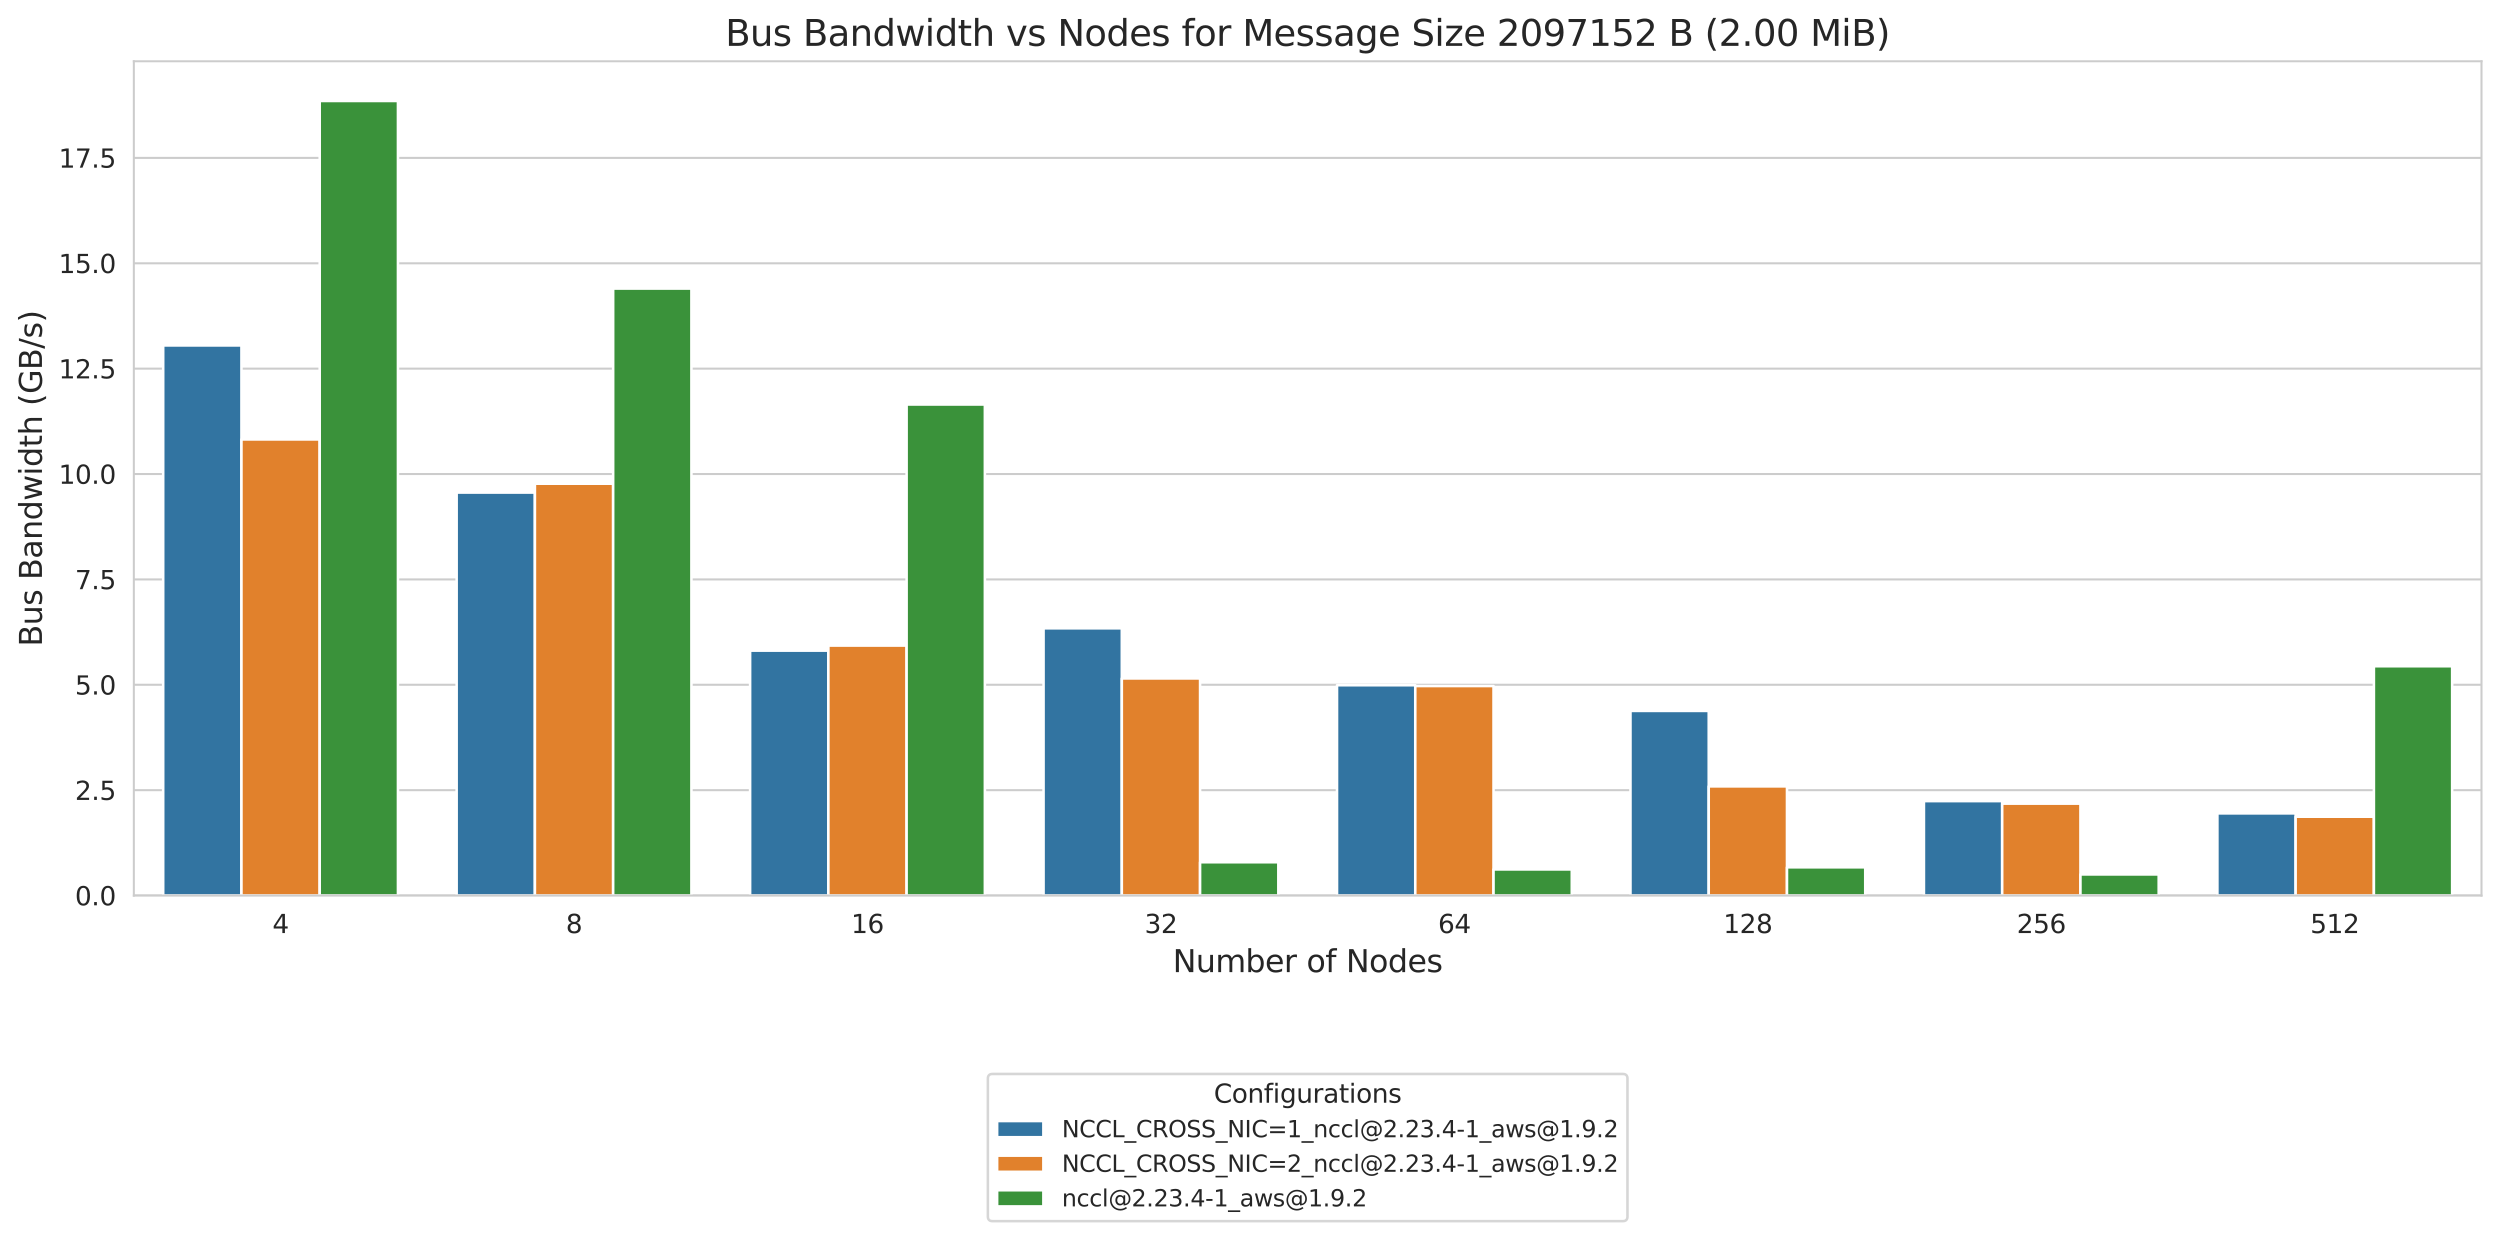 <?xml version="1.0" encoding="utf-8" standalone="no"?>
<!DOCTYPE svg PUBLIC "-//W3C//DTD SVG 1.1//EN"
  "http://www.w3.org/Graphics/SVG/1.1/DTD/svg11.dtd">
<svg xmlns:xlink="http://www.w3.org/1999/xlink" width="972.759pt" height="482.347pt" viewBox="0 0 972.759 482.347" xmlns="http://www.w3.org/2000/svg" version="1.1">
 <defs>
  <style type="text/css">*{stroke-linejoin: round; stroke-linecap: butt}</style>
 </defs>
 <g id="figure_1">
  <g id="patch_1">
   <path d="M 0 482.347 
L 972.759 482.347 
L 972.759 0 
L 0 0 
z
" style="fill: #ffffff"/>
  </g>
  <g id="axes_1">
   <g id="patch_2">
    <path d="M 52.079 348.462 
L 965.559 348.462 
L 965.559 23.838 
L 52.079 23.838 
z
" style="fill: #ffffff"/>
   </g>
   <g id="matplotlib.axis_1">
    <g id="xtick_1">
     <g id="text_1">
      <!-- 4 -->
      <g style="fill: #262626" transform="translate(105.991 363.06) scale(0.1 -0.1)">
       <defs>
        <path id="DejaVuSans-34" d="M 2419 4116 
L 825 1625 
L 2419 1625 
L 2419 4116 
z
M 2253 4666 
L 3047 4666 
L 3047 1625 
L 3713 1625 
L 3713 1100 
L 3047 1100 
L 3047 0 
L 2419 0 
L 2419 1100 
L 313 1100 
L 313 1709 
L 2253 4666 
z
" transform="scale(0.016)"/>
       </defs>
       <use xlink:href="#DejaVuSans-34"/>
      </g>
     </g>
    </g>
    <g id="xtick_2">
     <g id="text_2">
      <!-- 8 -->
      <g style="fill: #262626" transform="translate(220.176 363.06) scale(0.1 -0.1)">
       <defs>
        <path id="DejaVuSans-38" d="M 2034 2216 
Q 1584 2216 1326 1975 
Q 1069 1734 1069 1313 
Q 1069 891 1326 650 
Q 1584 409 2034 409 
Q 2484 409 2743 651 
Q 3003 894 3003 1313 
Q 3003 1734 2745 1975 
Q 2488 2216 2034 2216 
z
M 1403 2484 
Q 997 2584 770 2862 
Q 544 3141 544 3541 
Q 544 4100 942 4425 
Q 1341 4750 2034 4750 
Q 2731 4750 3128 4425 
Q 3525 4100 3525 3541 
Q 3525 3141 3298 2862 
Q 3072 2584 2669 2484 
Q 3125 2378 3379 2068 
Q 3634 1759 3634 1313 
Q 3634 634 3220 271 
Q 2806 -91 2034 -91 
Q 1263 -91 848 271 
Q 434 634 434 1313 
Q 434 1759 690 2068 
Q 947 2378 1403 2484 
z
M 1172 3481 
Q 1172 3119 1398 2916 
Q 1625 2713 2034 2713 
Q 2441 2713 2670 2916 
Q 2900 3119 2900 3481 
Q 2900 3844 2670 4047 
Q 2441 4250 2034 4250 
Q 1625 4250 1398 4047 
Q 1172 3844 1172 3481 
z
" transform="scale(0.016)"/>
       </defs>
       <use xlink:href="#DejaVuSans-38"/>
      </g>
     </g>
    </g>
    <g id="xtick_3">
     <g id="text_3">
      <!-- 16 -->
      <g style="fill: #262626" transform="translate(331.179 363.06) scale(0.1 -0.1)">
       <defs>
        <path id="DejaVuSans-31" d="M 794 531 
L 1825 531 
L 1825 4091 
L 703 3866 
L 703 4441 
L 1819 4666 
L 2450 4666 
L 2450 531 
L 3481 531 
L 3481 0 
L 794 0 
L 794 531 
z
" transform="scale(0.016)"/>
        <path id="DejaVuSans-36" d="M 2113 2584 
Q 1688 2584 1439 2293 
Q 1191 2003 1191 1497 
Q 1191 994 1439 701 
Q 1688 409 2113 409 
Q 2538 409 2786 701 
Q 3034 994 3034 1497 
Q 3034 2003 2786 2293 
Q 2538 2584 2113 2584 
z
M 3366 4563 
L 3366 3988 
Q 3128 4100 2886 4159 
Q 2644 4219 2406 4219 
Q 1781 4219 1451 3797 
Q 1122 3375 1075 2522 
Q 1259 2794 1537 2939 
Q 1816 3084 2150 3084 
Q 2853 3084 3261 2657 
Q 3669 2231 3669 1497 
Q 3669 778 3244 343 
Q 2819 -91 2113 -91 
Q 1303 -91 875 529 
Q 447 1150 447 2328 
Q 447 3434 972 4092 
Q 1497 4750 2381 4750 
Q 2619 4750 2861 4703 
Q 3103 4656 3366 4563 
z
" transform="scale(0.016)"/>
       </defs>
       <use xlink:href="#DejaVuSans-31"/>
       <use xlink:href="#DejaVuSans-36" x="63.623"/>
      </g>
     </g>
    </g>
    <g id="xtick_4">
     <g id="text_4">
      <!-- 32 -->
      <g style="fill: #262626" transform="translate(445.364 363.06) scale(0.1 -0.1)">
       <defs>
        <path id="DejaVuSans-33" d="M 2597 2516 
Q 3050 2419 3304 2112 
Q 3559 1806 3559 1356 
Q 3559 666 3084 287 
Q 2609 -91 1734 -91 
Q 1441 -91 1130 -33 
Q 819 25 488 141 
L 488 750 
Q 750 597 1062 519 
Q 1375 441 1716 441 
Q 2309 441 2620 675 
Q 2931 909 2931 1356 
Q 2931 1769 2642 2001 
Q 2353 2234 1838 2234 
L 1294 2234 
L 1294 2753 
L 1863 2753 
Q 2328 2753 2575 2939 
Q 2822 3125 2822 3475 
Q 2822 3834 2567 4026 
Q 2313 4219 1838 4219 
Q 1578 4219 1281 4162 
Q 984 4106 628 3988 
L 628 4550 
Q 988 4650 1302 4700 
Q 1616 4750 1894 4750 
Q 2613 4750 3031 4423 
Q 3450 4097 3450 3541 
Q 3450 3153 3228 2886 
Q 3006 2619 2597 2516 
z
" transform="scale(0.016)"/>
        <path id="DejaVuSans-32" d="M 1228 531 
L 3431 531 
L 3431 0 
L 469 0 
L 469 531 
Q 828 903 1448 1529 
Q 2069 2156 2228 2338 
Q 2531 2678 2651 2914 
Q 2772 3150 2772 3378 
Q 2772 3750 2511 3984 
Q 2250 4219 1831 4219 
Q 1534 4219 1204 4116 
Q 875 4013 500 3803 
L 500 4441 
Q 881 4594 1212 4672 
Q 1544 4750 1819 4750 
Q 2544 4750 2975 4387 
Q 3406 4025 3406 3419 
Q 3406 3131 3298 2873 
Q 3191 2616 2906 2266 
Q 2828 2175 2409 1742 
Q 1991 1309 1228 531 
z
" transform="scale(0.016)"/>
       </defs>
       <use xlink:href="#DejaVuSans-33"/>
       <use xlink:href="#DejaVuSans-32" x="63.623"/>
      </g>
     </g>
    </g>
    <g id="xtick_5">
     <g id="text_5">
      <!-- 64 -->
      <g style="fill: #262626" transform="translate(559.549 363.06) scale(0.1 -0.1)">
       <use xlink:href="#DejaVuSans-36"/>
       <use xlink:href="#DejaVuSans-34" x="63.623"/>
      </g>
     </g>
    </g>
    <g id="xtick_6">
     <g id="text_6">
      <!-- 128 -->
      <g style="fill: #262626" transform="translate(670.553 363.06) scale(0.1 -0.1)">
       <use xlink:href="#DejaVuSans-31"/>
       <use xlink:href="#DejaVuSans-32" x="63.623"/>
       <use xlink:href="#DejaVuSans-38" x="127.246"/>
      </g>
     </g>
    </g>
    <g id="xtick_7">
     <g id="text_7">
      <!-- 256 -->
      <g style="fill: #262626" transform="translate(784.738 363.06) scale(0.1 -0.1)">
       <defs>
        <path id="DejaVuSans-35" d="M 691 4666 
L 3169 4666 
L 3169 4134 
L 1269 4134 
L 1269 2991 
Q 1406 3038 1543 3061 
Q 1681 3084 1819 3084 
Q 2600 3084 3056 2656 
Q 3513 2228 3513 1497 
Q 3513 744 3044 326 
Q 2575 -91 1722 -91 
Q 1428 -91 1123 -41 
Q 819 9 494 109 
L 494 744 
Q 775 591 1075 516 
Q 1375 441 1709 441 
Q 2250 441 2565 725 
Q 2881 1009 2881 1497 
Q 2881 1984 2565 2268 
Q 2250 2553 1709 2553 
Q 1456 2553 1204 2497 
Q 953 2441 691 2322 
L 691 4666 
z
" transform="scale(0.016)"/>
       </defs>
       <use xlink:href="#DejaVuSans-32"/>
       <use xlink:href="#DejaVuSans-35" x="63.623"/>
       <use xlink:href="#DejaVuSans-36" x="127.246"/>
      </g>
     </g>
    </g>
    <g id="xtick_8">
     <g id="text_8">
      <!-- 512 -->
      <g style="fill: #262626" transform="translate(898.923 363.06) scale(0.1 -0.1)">
       <use xlink:href="#DejaVuSans-35"/>
       <use xlink:href="#DejaVuSans-31" x="63.623"/>
       <use xlink:href="#DejaVuSans-32" x="127.246"/>
      </g>
     </g>
    </g>
    <g id="text_9">
     <!-- Number of Nodes -->
     <g style="fill: #262626" transform="translate(456.332 378.258) scale(0.12 -0.12)">
      <defs>
       <path id="DejaVuSans-4e" d="M 628 4666 
L 1478 4666 
L 3547 763 
L 3547 4666 
L 4159 4666 
L 4159 0 
L 3309 0 
L 1241 3903 
L 1241 0 
L 628 0 
L 628 4666 
z
" transform="scale(0.016)"/>
       <path id="DejaVuSans-75" d="M 544 1381 
L 544 3500 
L 1119 3500 
L 1119 1403 
Q 1119 906 1312 657 
Q 1506 409 1894 409 
Q 2359 409 2629 706 
Q 2900 1003 2900 1516 
L 2900 3500 
L 3475 3500 
L 3475 0 
L 2900 0 
L 2900 538 
Q 2691 219 2414 64 
Q 2138 -91 1772 -91 
Q 1169 -91 856 284 
Q 544 659 544 1381 
z
M 1991 3584 
L 1991 3584 
z
" transform="scale(0.016)"/>
       <path id="DejaVuSans-6d" d="M 3328 2828 
Q 3544 3216 3844 3400 
Q 4144 3584 4550 3584 
Q 5097 3584 5394 3201 
Q 5691 2819 5691 2113 
L 5691 0 
L 5113 0 
L 5113 2094 
Q 5113 2597 4934 2840 
Q 4756 3084 4391 3084 
Q 3944 3084 3684 2787 
Q 3425 2491 3425 1978 
L 3425 0 
L 2847 0 
L 2847 2094 
Q 2847 2600 2669 2842 
Q 2491 3084 2119 3084 
Q 1678 3084 1418 2786 
Q 1159 2488 1159 1978 
L 1159 0 
L 581 0 
L 581 3500 
L 1159 3500 
L 1159 2956 
Q 1356 3278 1631 3431 
Q 1906 3584 2284 3584 
Q 2666 3584 2933 3390 
Q 3200 3197 3328 2828 
z
" transform="scale(0.016)"/>
       <path id="DejaVuSans-62" d="M 3116 1747 
Q 3116 2381 2855 2742 
Q 2594 3103 2138 3103 
Q 1681 3103 1420 2742 
Q 1159 2381 1159 1747 
Q 1159 1113 1420 752 
Q 1681 391 2138 391 
Q 2594 391 2855 752 
Q 3116 1113 3116 1747 
z
M 1159 2969 
Q 1341 3281 1617 3432 
Q 1894 3584 2278 3584 
Q 2916 3584 3314 3078 
Q 3713 2572 3713 1747 
Q 3713 922 3314 415 
Q 2916 -91 2278 -91 
Q 1894 -91 1617 61 
Q 1341 213 1159 525 
L 1159 0 
L 581 0 
L 581 4863 
L 1159 4863 
L 1159 2969 
z
" transform="scale(0.016)"/>
       <path id="DejaVuSans-65" d="M 3597 1894 
L 3597 1613 
L 953 1613 
Q 991 1019 1311 708 
Q 1631 397 2203 397 
Q 2534 397 2845 478 
Q 3156 559 3463 722 
L 3463 178 
Q 3153 47 2828 -22 
Q 2503 -91 2169 -91 
Q 1331 -91 842 396 
Q 353 884 353 1716 
Q 353 2575 817 3079 
Q 1281 3584 2069 3584 
Q 2775 3584 3186 3129 
Q 3597 2675 3597 1894 
z
M 3022 2063 
Q 3016 2534 2758 2815 
Q 2500 3097 2075 3097 
Q 1594 3097 1305 2825 
Q 1016 2553 972 2059 
L 3022 2063 
z
" transform="scale(0.016)"/>
       <path id="DejaVuSans-72" d="M 2631 2963 
Q 2534 3019 2420 3045 
Q 2306 3072 2169 3072 
Q 1681 3072 1420 2755 
Q 1159 2438 1159 1844 
L 1159 0 
L 581 0 
L 581 3500 
L 1159 3500 
L 1159 2956 
Q 1341 3275 1631 3429 
Q 1922 3584 2338 3584 
Q 2397 3584 2469 3576 
Q 2541 3569 2628 3553 
L 2631 2963 
z
" transform="scale(0.016)"/>
       <path id="DejaVuSans-20" transform="scale(0.016)"/>
       <path id="DejaVuSans-6f" d="M 1959 3097 
Q 1497 3097 1228 2736 
Q 959 2375 959 1747 
Q 959 1119 1226 758 
Q 1494 397 1959 397 
Q 2419 397 2687 759 
Q 2956 1122 2956 1747 
Q 2956 2369 2687 2733 
Q 2419 3097 1959 3097 
z
M 1959 3584 
Q 2709 3584 3137 3096 
Q 3566 2609 3566 1747 
Q 3566 888 3137 398 
Q 2709 -91 1959 -91 
Q 1206 -91 779 398 
Q 353 888 353 1747 
Q 353 2609 779 3096 
Q 1206 3584 1959 3584 
z
" transform="scale(0.016)"/>
       <path id="DejaVuSans-66" d="M 2375 4863 
L 2375 4384 
L 1825 4384 
Q 1516 4384 1395 4259 
Q 1275 4134 1275 3809 
L 1275 3500 
L 2222 3500 
L 2222 3053 
L 1275 3053 
L 1275 0 
L 697 0 
L 697 3053 
L 147 3053 
L 147 3500 
L 697 3500 
L 697 3744 
Q 697 4328 969 4595 
Q 1241 4863 1831 4863 
L 2375 4863 
z
" transform="scale(0.016)"/>
       <path id="DejaVuSans-64" d="M 2906 2969 
L 2906 4863 
L 3481 4863 
L 3481 0 
L 2906 0 
L 2906 525 
Q 2725 213 2448 61 
Q 2172 -91 1784 -91 
Q 1150 -91 751 415 
Q 353 922 353 1747 
Q 353 2572 751 3078 
Q 1150 3584 1784 3584 
Q 2172 3584 2448 3432 
Q 2725 3281 2906 2969 
z
M 947 1747 
Q 947 1113 1208 752 
Q 1469 391 1925 391 
Q 2381 391 2643 752 
Q 2906 1113 2906 1747 
Q 2906 2381 2643 2742 
Q 2381 3103 1925 3103 
Q 1469 3103 1208 2742 
Q 947 2381 947 1747 
z
" transform="scale(0.016)"/>
       <path id="DejaVuSans-73" d="M 2834 3397 
L 2834 2853 
Q 2591 2978 2328 3040 
Q 2066 3103 1784 3103 
Q 1356 3103 1142 2972 
Q 928 2841 928 2578 
Q 928 2378 1081 2264 
Q 1234 2150 1697 2047 
L 1894 2003 
Q 2506 1872 2764 1633 
Q 3022 1394 3022 966 
Q 3022 478 2636 193 
Q 2250 -91 1575 -91 
Q 1294 -91 989 -36 
Q 684 19 347 128 
L 347 722 
Q 666 556 975 473 
Q 1284 391 1588 391 
Q 1994 391 2212 530 
Q 2431 669 2431 922 
Q 2431 1156 2273 1281 
Q 2116 1406 1581 1522 
L 1381 1569 
Q 847 1681 609 1914 
Q 372 2147 372 2553 
Q 372 3047 722 3315 
Q 1072 3584 1716 3584 
Q 2034 3584 2315 3537 
Q 2597 3491 2834 3397 
z
" transform="scale(0.016)"/>
      </defs>
      <use xlink:href="#DejaVuSans-4e"/>
      <use xlink:href="#DejaVuSans-75" x="74.805"/>
      <use xlink:href="#DejaVuSans-6d" x="138.184"/>
      <use xlink:href="#DejaVuSans-62" x="235.596"/>
      <use xlink:href="#DejaVuSans-65" x="299.072"/>
      <use xlink:href="#DejaVuSans-72" x="360.596"/>
      <use xlink:href="#DejaVuSans-20" x="401.709"/>
      <use xlink:href="#DejaVuSans-6f" x="433.496"/>
      <use xlink:href="#DejaVuSans-66" x="494.678"/>
      <use xlink:href="#DejaVuSans-20" x="529.883"/>
      <use xlink:href="#DejaVuSans-4e" x="561.67"/>
      <use xlink:href="#DejaVuSans-6f" x="636.475"/>
      <use xlink:href="#DejaVuSans-64" x="697.656"/>
      <use xlink:href="#DejaVuSans-65" x="761.133"/>
      <use xlink:href="#DejaVuSans-73" x="822.656"/>
     </g>
    </g>
   </g>
   <g id="matplotlib.axis_2">
    <g id="ytick_1">
     <g id="line2d_1">
      <path d="M 52.079 348.462 
L 965.559 348.462 
" clip-path="url(#p1473093b28)" style="fill: none; stroke: #cccccc; stroke-width: 0.8; stroke-linecap: round"/>
     </g>
     <g id="text_10">
      <!-- 0.0 -->
      <g style="fill: #262626" transform="translate(29.176 352.261) scale(0.1 -0.1)">
       <defs>
        <path id="DejaVuSans-30" d="M 2034 4250 
Q 1547 4250 1301 3770 
Q 1056 3291 1056 2328 
Q 1056 1369 1301 889 
Q 1547 409 2034 409 
Q 2525 409 2770 889 
Q 3016 1369 3016 2328 
Q 3016 3291 2770 3770 
Q 2525 4250 2034 4250 
z
M 2034 4750 
Q 2819 4750 3233 4129 
Q 3647 3509 3647 2328 
Q 3647 1150 3233 529 
Q 2819 -91 2034 -91 
Q 1250 -91 836 529 
Q 422 1150 422 2328 
Q 422 3509 836 4129 
Q 1250 4750 2034 4750 
z
" transform="scale(0.016)"/>
        <path id="DejaVuSans-2e" d="M 684 794 
L 1344 794 
L 1344 0 
L 684 0 
L 684 794 
z
" transform="scale(0.016)"/>
       </defs>
       <use xlink:href="#DejaVuSans-30"/>
       <use xlink:href="#DejaVuSans-2e" x="63.623"/>
       <use xlink:href="#DejaVuSans-30" x="95.41"/>
      </g>
     </g>
    </g>
    <g id="ytick_2">
     <g id="line2d_2">
      <path d="M 52.079 307.458 
L 965.559 307.458 
" clip-path="url(#p1473093b28)" style="fill: none; stroke: #cccccc; stroke-width: 0.8; stroke-linecap: round"/>
     </g>
     <g id="text_11">
      <!-- 2.5 -->
      <g style="fill: #262626" transform="translate(29.176 311.258) scale(0.1 -0.1)">
       <use xlink:href="#DejaVuSans-32"/>
       <use xlink:href="#DejaVuSans-2e" x="63.623"/>
       <use xlink:href="#DejaVuSans-35" x="95.41"/>
      </g>
     </g>
    </g>
    <g id="ytick_3">
     <g id="line2d_3">
      <path d="M 52.079 266.455 
L 965.559 266.455 
" clip-path="url(#p1473093b28)" style="fill: none; stroke: #cccccc; stroke-width: 0.8; stroke-linecap: round"/>
     </g>
     <g id="text_12">
      <!-- 5.0 -->
      <g style="fill: #262626" transform="translate(29.176 270.254) scale(0.1 -0.1)">
       <use xlink:href="#DejaVuSans-35"/>
       <use xlink:href="#DejaVuSans-2e" x="63.623"/>
       <use xlink:href="#DejaVuSans-30" x="95.41"/>
      </g>
     </g>
    </g>
    <g id="ytick_4">
     <g id="line2d_4">
      <path d="M 52.079 225.452 
L 965.559 225.452 
" clip-path="url(#p1473093b28)" style="fill: none; stroke: #cccccc; stroke-width: 0.8; stroke-linecap: round"/>
     </g>
     <g id="text_13">
      <!-- 7.5 -->
      <g style="fill: #262626" transform="translate(29.176 229.251) scale(0.1 -0.1)">
       <defs>
        <path id="DejaVuSans-37" d="M 525 4666 
L 3525 4666 
L 3525 4397 
L 1831 0 
L 1172 0 
L 2766 4134 
L 525 4134 
L 525 4666 
z
" transform="scale(0.016)"/>
       </defs>
       <use xlink:href="#DejaVuSans-37"/>
       <use xlink:href="#DejaVuSans-2e" x="63.623"/>
       <use xlink:href="#DejaVuSans-35" x="95.41"/>
      </g>
     </g>
    </g>
    <g id="ytick_5">
     <g id="line2d_5">
      <path d="M 52.079 184.448 
L 965.559 184.448 
" clip-path="url(#p1473093b28)" style="fill: none; stroke: #cccccc; stroke-width: 0.8; stroke-linecap: round"/>
     </g>
     <g id="text_14">
      <!-- 10.0 -->
      <g style="fill: #262626" transform="translate(22.814 188.247) scale(0.1 -0.1)">
       <use xlink:href="#DejaVuSans-31"/>
       <use xlink:href="#DejaVuSans-30" x="63.623"/>
       <use xlink:href="#DejaVuSans-2e" x="127.246"/>
       <use xlink:href="#DejaVuSans-30" x="159.033"/>
      </g>
     </g>
    </g>
    <g id="ytick_6">
     <g id="line2d_6">
      <path d="M 52.079 143.445 
L 965.559 143.445 
" clip-path="url(#p1473093b28)" style="fill: none; stroke: #cccccc; stroke-width: 0.8; stroke-linecap: round"/>
     </g>
     <g id="text_15">
      <!-- 12.5 -->
      <g style="fill: #262626" transform="translate(22.814 147.244) scale(0.1 -0.1)">
       <use xlink:href="#DejaVuSans-31"/>
       <use xlink:href="#DejaVuSans-32" x="63.623"/>
       <use xlink:href="#DejaVuSans-2e" x="127.246"/>
       <use xlink:href="#DejaVuSans-35" x="159.033"/>
      </g>
     </g>
    </g>
    <g id="ytick_7">
     <g id="line2d_7">
      <path d="M 52.079 102.441 
L 965.559 102.441 
" clip-path="url(#p1473093b28)" style="fill: none; stroke: #cccccc; stroke-width: 0.8; stroke-linecap: round"/>
     </g>
     <g id="text_16">
      <!-- 15.0 -->
      <g style="fill: #262626" transform="translate(22.814 106.241) scale(0.1 -0.1)">
       <use xlink:href="#DejaVuSans-31"/>
       <use xlink:href="#DejaVuSans-35" x="63.623"/>
       <use xlink:href="#DejaVuSans-2e" x="127.246"/>
       <use xlink:href="#DejaVuSans-30" x="159.033"/>
      </g>
     </g>
    </g>
    <g id="ytick_8">
     <g id="line2d_8">
      <path d="M 52.079 61.438 
L 965.559 61.438 
" clip-path="url(#p1473093b28)" style="fill: none; stroke: #cccccc; stroke-width: 0.8; stroke-linecap: round"/>
     </g>
     <g id="text_17">
      <!-- 17.5 -->
      <g style="fill: #262626" transform="translate(22.814 65.237) scale(0.1 -0.1)">
       <use xlink:href="#DejaVuSans-31"/>
       <use xlink:href="#DejaVuSans-37" x="63.623"/>
       <use xlink:href="#DejaVuSans-2e" x="127.246"/>
       <use xlink:href="#DejaVuSans-35" x="159.033"/>
      </g>
     </g>
    </g>
    <g id="text_18">
     <!-- Bus Bandwidth (GB/s) -->
     <g style="fill: #262626" transform="translate(16.318 251.545) rotate(-90) scale(0.12 -0.12)">
      <defs>
       <path id="DejaVuSans-42" d="M 1259 2228 
L 1259 519 
L 2272 519 
Q 2781 519 3026 730 
Q 3272 941 3272 1375 
Q 3272 1813 3026 2020 
Q 2781 2228 2272 2228 
L 1259 2228 
z
M 1259 4147 
L 1259 2741 
L 2194 2741 
Q 2656 2741 2882 2914 
Q 3109 3088 3109 3444 
Q 3109 3797 2882 3972 
Q 2656 4147 2194 4147 
L 1259 4147 
z
M 628 4666 
L 2241 4666 
Q 2963 4666 3353 4366 
Q 3744 4066 3744 3513 
Q 3744 3084 3544 2831 
Q 3344 2578 2956 2516 
Q 3422 2416 3680 2098 
Q 3938 1781 3938 1306 
Q 3938 681 3513 340 
Q 3088 0 2303 0 
L 628 0 
L 628 4666 
z
" transform="scale(0.016)"/>
       <path id="DejaVuSans-61" d="M 2194 1759 
Q 1497 1759 1228 1600 
Q 959 1441 959 1056 
Q 959 750 1161 570 
Q 1363 391 1709 391 
Q 2188 391 2477 730 
Q 2766 1069 2766 1631 
L 2766 1759 
L 2194 1759 
z
M 3341 1997 
L 3341 0 
L 2766 0 
L 2766 531 
Q 2569 213 2275 61 
Q 1981 -91 1556 -91 
Q 1019 -91 701 211 
Q 384 513 384 1019 
Q 384 1609 779 1909 
Q 1175 2209 1959 2209 
L 2766 2209 
L 2766 2266 
Q 2766 2663 2505 2880 
Q 2244 3097 1772 3097 
Q 1472 3097 1187 3025 
Q 903 2953 641 2809 
L 641 3341 
Q 956 3463 1253 3523 
Q 1550 3584 1831 3584 
Q 2591 3584 2966 3190 
Q 3341 2797 3341 1997 
z
" transform="scale(0.016)"/>
       <path id="DejaVuSans-6e" d="M 3513 2113 
L 3513 0 
L 2938 0 
L 2938 2094 
Q 2938 2591 2744 2837 
Q 2550 3084 2163 3084 
Q 1697 3084 1428 2787 
Q 1159 2491 1159 1978 
L 1159 0 
L 581 0 
L 581 3500 
L 1159 3500 
L 1159 2956 
Q 1366 3272 1645 3428 
Q 1925 3584 2291 3584 
Q 2894 3584 3203 3211 
Q 3513 2838 3513 2113 
z
" transform="scale(0.016)"/>
       <path id="DejaVuSans-77" d="M 269 3500 
L 844 3500 
L 1563 769 
L 2278 3500 
L 2956 3500 
L 3675 769 
L 4391 3500 
L 4966 3500 
L 4050 0 
L 3372 0 
L 2619 2869 
L 1863 0 
L 1184 0 
L 269 3500 
z
" transform="scale(0.016)"/>
       <path id="DejaVuSans-69" d="M 603 3500 
L 1178 3500 
L 1178 0 
L 603 0 
L 603 3500 
z
M 603 4863 
L 1178 4863 
L 1178 4134 
L 603 4134 
L 603 4863 
z
" transform="scale(0.016)"/>
       <path id="DejaVuSans-74" d="M 1172 4494 
L 1172 3500 
L 2356 3500 
L 2356 3053 
L 1172 3053 
L 1172 1153 
Q 1172 725 1289 603 
Q 1406 481 1766 481 
L 2356 481 
L 2356 0 
L 1766 0 
Q 1100 0 847 248 
Q 594 497 594 1153 
L 594 3053 
L 172 3053 
L 172 3500 
L 594 3500 
L 594 4494 
L 1172 4494 
z
" transform="scale(0.016)"/>
       <path id="DejaVuSans-68" d="M 3513 2113 
L 3513 0 
L 2938 0 
L 2938 2094 
Q 2938 2591 2744 2837 
Q 2550 3084 2163 3084 
Q 1697 3084 1428 2787 
Q 1159 2491 1159 1978 
L 1159 0 
L 581 0 
L 581 4863 
L 1159 4863 
L 1159 2956 
Q 1366 3272 1645 3428 
Q 1925 3584 2291 3584 
Q 2894 3584 3203 3211 
Q 3513 2838 3513 2113 
z
" transform="scale(0.016)"/>
       <path id="DejaVuSans-28" d="M 1984 4856 
Q 1566 4138 1362 3434 
Q 1159 2731 1159 2009 
Q 1159 1288 1364 580 
Q 1569 -128 1984 -844 
L 1484 -844 
Q 1016 -109 783 600 
Q 550 1309 550 2009 
Q 550 2706 781 3412 
Q 1013 4119 1484 4856 
L 1984 4856 
z
" transform="scale(0.016)"/>
       <path id="DejaVuSans-47" d="M 3809 666 
L 3809 1919 
L 2778 1919 
L 2778 2438 
L 4434 2438 
L 4434 434 
Q 4069 175 3628 42 
Q 3188 -91 2688 -91 
Q 1594 -91 976 548 
Q 359 1188 359 2328 
Q 359 3472 976 4111 
Q 1594 4750 2688 4750 
Q 3144 4750 3555 4637 
Q 3966 4525 4313 4306 
L 4313 3634 
Q 3963 3931 3569 4081 
Q 3175 4231 2741 4231 
Q 1884 4231 1454 3753 
Q 1025 3275 1025 2328 
Q 1025 1384 1454 906 
Q 1884 428 2741 428 
Q 3075 428 3337 486 
Q 3600 544 3809 666 
z
" transform="scale(0.016)"/>
       <path id="DejaVuSans-2f" d="M 1625 4666 
L 2156 4666 
L 531 -594 
L 0 -594 
L 1625 4666 
z
" transform="scale(0.016)"/>
       <path id="DejaVuSans-29" d="M 513 4856 
L 1013 4856 
Q 1481 4119 1714 3412 
Q 1947 2706 1947 2009 
Q 1947 1309 1714 600 
Q 1481 -109 1013 -844 
L 513 -844 
Q 928 -128 1133 580 
Q 1338 1288 1338 2009 
Q 1338 2731 1133 3434 
Q 928 4138 513 4856 
z
" transform="scale(0.016)"/>
      </defs>
      <use xlink:href="#DejaVuSans-42"/>
      <use xlink:href="#DejaVuSans-75" x="68.604"/>
      <use xlink:href="#DejaVuSans-73" x="131.982"/>
      <use xlink:href="#DejaVuSans-20" x="184.082"/>
      <use xlink:href="#DejaVuSans-42" x="215.869"/>
      <use xlink:href="#DejaVuSans-61" x="284.473"/>
      <use xlink:href="#DejaVuSans-6e" x="345.752"/>
      <use xlink:href="#DejaVuSans-64" x="409.131"/>
      <use xlink:href="#DejaVuSans-77" x="472.607"/>
      <use xlink:href="#DejaVuSans-69" x="554.395"/>
      <use xlink:href="#DejaVuSans-64" x="582.178"/>
      <use xlink:href="#DejaVuSans-74" x="645.654"/>
      <use xlink:href="#DejaVuSans-68" x="684.863"/>
      <use xlink:href="#DejaVuSans-20" x="748.242"/>
      <use xlink:href="#DejaVuSans-28" x="780.029"/>
      <use xlink:href="#DejaVuSans-47" x="819.043"/>
      <use xlink:href="#DejaVuSans-42" x="896.533"/>
      <use xlink:href="#DejaVuSans-2f" x="965.137"/>
      <use xlink:href="#DejaVuSans-73" x="998.828"/>
      <use xlink:href="#DejaVuSans-29" x="1050.928"/>
     </g>
    </g>
   </g>
   <g id="patch_3">
    <path d="M 63.498 348.462 
L 93.947 348.462 
L 93.947 134.424 
L 63.498 134.424 
z
" clip-path="url(#p1473093b28)" style="fill: #3274a1; stroke: #ffffff; stroke-linejoin: miter"/>
   </g>
   <g id="patch_4">
    <path d="M 177.683 348.462 
L 208.132 348.462 
L 208.132 191.665 
L 177.683 191.665 
z
" clip-path="url(#p1473093b28)" style="fill: #3274a1; stroke: #ffffff; stroke-linejoin: miter"/>
   </g>
   <g id="patch_5">
    <path d="M 291.868 348.462 
L 322.317 348.462 
L 322.317 253.17 
L 291.868 253.17 
z
" clip-path="url(#p1473093b28)" style="fill: #3274a1; stroke: #ffffff; stroke-linejoin: miter"/>
   </g>
   <g id="patch_6">
    <path d="M 406.053 348.462 
L 436.502 348.462 
L 436.502 244.477 
L 406.053 244.477 
z
" clip-path="url(#p1473093b28)" style="fill: #3274a1; stroke: #ffffff; stroke-linejoin: miter"/>
   </g>
   <g id="patch_7">
    <path d="M 520.238 348.462 
L 550.687 348.462 
L 550.687 266.619 
L 520.238 266.619 
z
" clip-path="url(#p1473093b28)" style="fill: #3274a1; stroke: #ffffff; stroke-linejoin: miter"/>
   </g>
   <g id="patch_8">
    <path d="M 634.423 348.462 
L 664.872 348.462 
L 664.872 276.624 
L 634.423 276.624 
z
" clip-path="url(#p1473093b28)" style="fill: #3274a1; stroke: #ffffff; stroke-linejoin: miter"/>
   </g>
   <g id="patch_9">
    <path d="M 748.608 348.462 
L 779.057 348.462 
L 779.057 311.723 
L 748.608 311.723 
z
" clip-path="url(#p1473093b28)" style="fill: #3274a1; stroke: #ffffff; stroke-linejoin: miter"/>
   </g>
   <g id="patch_10">
    <path d="M 862.793 348.462 
L 893.242 348.462 
L 893.242 316.479 
L 862.793 316.479 
z
" clip-path="url(#p1473093b28)" style="fill: #3274a1; stroke: #ffffff; stroke-linejoin: miter"/>
   </g>
   <g id="patch_11">
    <path d="M 93.947 348.462 
L 124.397 348.462 
L 124.397 170.999 
L 93.947 170.999 
z
" clip-path="url(#p1473093b28)" style="fill: #e1812c; stroke: #ffffff; stroke-linejoin: miter"/>
   </g>
   <g id="patch_12">
    <path d="M 208.132 348.462 
L 238.582 348.462 
L 238.582 188.22 
L 208.132 188.22 
z
" clip-path="url(#p1473093b28)" style="fill: #e1812c; stroke: #ffffff; stroke-linejoin: miter"/>
   </g>
   <g id="patch_13">
    <path d="M 322.317 348.462 
L 352.767 348.462 
L 352.767 251.202 
L 322.317 251.202 
z
" clip-path="url(#p1473093b28)" style="fill: #e1812c; stroke: #ffffff; stroke-linejoin: miter"/>
   </g>
   <g id="patch_14">
    <path d="M 436.502 348.462 
L 466.952 348.462 
L 466.952 263.995 
L 436.502 263.995 
z
" clip-path="url(#p1473093b28)" style="fill: #e1812c; stroke: #ffffff; stroke-linejoin: miter"/>
   </g>
   <g id="patch_15">
    <path d="M 550.687 348.462 
L 581.137 348.462 
L 581.137 266.947 
L 550.687 266.947 
z
" clip-path="url(#p1473093b28)" style="fill: #e1812c; stroke: #ffffff; stroke-linejoin: miter"/>
   </g>
   <g id="patch_16">
    <path d="M 664.872 348.462 
L 695.322 348.462 
L 695.322 305.982 
L 664.872 305.982 
z
" clip-path="url(#p1473093b28)" style="fill: #e1812c; stroke: #ffffff; stroke-linejoin: miter"/>
   </g>
   <g id="patch_17">
    <path d="M 779.057 348.462 
L 809.507 348.462 
L 809.507 312.707 
L 779.057 312.707 
z
" clip-path="url(#p1473093b28)" style="fill: #e1812c; stroke: #ffffff; stroke-linejoin: miter"/>
   </g>
   <g id="patch_18">
    <path d="M 893.242 348.462 
L 923.692 348.462 
L 923.692 317.791 
L 893.242 317.791 
z
" clip-path="url(#p1473093b28)" style="fill: #e1812c; stroke: #ffffff; stroke-linejoin: miter"/>
   </g>
   <g id="patch_19">
    <path d="M 124.397 348.462 
L 154.846 348.462 
L 154.846 39.296 
L 124.397 39.296 
z
" clip-path="url(#p1473093b28)" style="fill: #3a923a; stroke: #ffffff; stroke-linejoin: miter"/>
   </g>
   <g id="patch_20">
    <path d="M 238.582 348.462 
L 269.031 348.462 
L 269.031 112.282 
L 238.582 112.282 
z
" clip-path="url(#p1473093b28)" style="fill: #3a923a; stroke: #ffffff; stroke-linejoin: miter"/>
   </g>
   <g id="patch_21">
    <path d="M 352.767 348.462 
L 383.216 348.462 
L 383.216 157.386 
L 352.767 157.386 
z
" clip-path="url(#p1473093b28)" style="fill: #3a923a; stroke: #ffffff; stroke-linejoin: miter"/>
   </g>
   <g id="patch_22">
    <path d="M 466.952 348.462 
L 497.401 348.462 
L 497.401 335.505 
L 466.952 335.505 
z
" clip-path="url(#p1473093b28)" style="fill: #3a923a; stroke: #ffffff; stroke-linejoin: miter"/>
   </g>
   <g id="patch_23">
    <path d="M 581.137 348.462 
L 611.586 348.462 
L 611.586 338.293 
L 581.137 338.293 
z
" clip-path="url(#p1473093b28)" style="fill: #3a923a; stroke: #ffffff; stroke-linejoin: miter"/>
   </g>
   <g id="patch_24">
    <path d="M 695.322 348.462 
L 725.771 348.462 
L 725.771 337.473 
L 695.322 337.473 
z
" clip-path="url(#p1473093b28)" style="fill: #3a923a; stroke: #ffffff; stroke-linejoin: miter"/>
   </g>
   <g id="patch_25">
    <path d="M 809.507 348.462 
L 839.956 348.462 
L 839.956 340.261 
L 809.507 340.261 
z
" clip-path="url(#p1473093b28)" style="fill: #3a923a; stroke: #ffffff; stroke-linejoin: miter"/>
   </g>
   <g id="patch_26">
    <path d="M 923.692 348.462 
L 954.141 348.462 
L 954.141 259.238 
L 923.692 259.238 
z
" clip-path="url(#p1473093b28)" style="fill: #3a923a; stroke: #ffffff; stroke-linejoin: miter"/>
   </g>
   <g id="patch_27">
    <path d="M 109.172 348.462 
L 109.172 348.462 
L 109.172 348.462 
L 109.172 348.462 
z
" clip-path="url(#p1473093b28)" style="fill: #3274a1; stroke: #ffffff; stroke-linejoin: miter"/>
   </g>
   <g id="patch_28">
    <path d="M 109.172 348.462 
L 109.172 348.462 
L 109.172 348.462 
L 109.172 348.462 
z
" clip-path="url(#p1473093b28)" style="fill: #e1812c; stroke: #ffffff; stroke-linejoin: miter"/>
   </g>
   <g id="patch_29">
    <path d="M 109.172 348.462 
L 109.172 348.462 
L 109.172 348.462 
L 109.172 348.462 
z
" clip-path="url(#p1473093b28)" style="fill: #3a923a; stroke: #ffffff; stroke-linejoin: miter"/>
   </g>
   <g id="line2d_9">
    <path clip-path="url(#p1473093b28)" style="fill: none; stroke: #424242; stroke-width: 2.25; stroke-linecap: round"/>
   </g>
   <g id="line2d_10">
    <path clip-path="url(#p1473093b28)" style="fill: none; stroke: #424242; stroke-width: 2.25; stroke-linecap: round"/>
   </g>
   <g id="line2d_11">
    <path clip-path="url(#p1473093b28)" style="fill: none; stroke: #424242; stroke-width: 2.25; stroke-linecap: round"/>
   </g>
   <g id="line2d_12">
    <path clip-path="url(#p1473093b28)" style="fill: none; stroke: #424242; stroke-width: 2.25; stroke-linecap: round"/>
   </g>
   <g id="line2d_13">
    <path clip-path="url(#p1473093b28)" style="fill: none; stroke: #424242; stroke-width: 2.25; stroke-linecap: round"/>
   </g>
   <g id="line2d_14">
    <path clip-path="url(#p1473093b28)" style="fill: none; stroke: #424242; stroke-width: 2.25; stroke-linecap: round"/>
   </g>
   <g id="line2d_15">
    <path clip-path="url(#p1473093b28)" style="fill: none; stroke: #424242; stroke-width: 2.25; stroke-linecap: round"/>
   </g>
   <g id="line2d_16">
    <path clip-path="url(#p1473093b28)" style="fill: none; stroke: #424242; stroke-width: 2.25; stroke-linecap: round"/>
   </g>
   <g id="line2d_17">
    <path clip-path="url(#p1473093b28)" style="fill: none; stroke: #424242; stroke-width: 2.25; stroke-linecap: round"/>
   </g>
   <g id="line2d_18">
    <path clip-path="url(#p1473093b28)" style="fill: none; stroke: #424242; stroke-width: 2.25; stroke-linecap: round"/>
   </g>
   <g id="line2d_19">
    <path clip-path="url(#p1473093b28)" style="fill: none; stroke: #424242; stroke-width: 2.25; stroke-linecap: round"/>
   </g>
   <g id="line2d_20">
    <path clip-path="url(#p1473093b28)" style="fill: none; stroke: #424242; stroke-width: 2.25; stroke-linecap: round"/>
   </g>
   <g id="line2d_21">
    <path clip-path="url(#p1473093b28)" style="fill: none; stroke: #424242; stroke-width: 2.25; stroke-linecap: round"/>
   </g>
   <g id="line2d_22">
    <path clip-path="url(#p1473093b28)" style="fill: none; stroke: #424242; stroke-width: 2.25; stroke-linecap: round"/>
   </g>
   <g id="line2d_23">
    <path clip-path="url(#p1473093b28)" style="fill: none; stroke: #424242; stroke-width: 2.25; stroke-linecap: round"/>
   </g>
   <g id="line2d_24">
    <path clip-path="url(#p1473093b28)" style="fill: none; stroke: #424242; stroke-width: 2.25; stroke-linecap: round"/>
   </g>
   <g id="line2d_25">
    <path clip-path="url(#p1473093b28)" style="fill: none; stroke: #424242; stroke-width: 2.25; stroke-linecap: round"/>
   </g>
   <g id="line2d_26">
    <path clip-path="url(#p1473093b28)" style="fill: none; stroke: #424242; stroke-width: 2.25; stroke-linecap: round"/>
   </g>
   <g id="line2d_27">
    <path clip-path="url(#p1473093b28)" style="fill: none; stroke: #424242; stroke-width: 2.25; stroke-linecap: round"/>
   </g>
   <g id="line2d_28">
    <path clip-path="url(#p1473093b28)" style="fill: none; stroke: #424242; stroke-width: 2.25; stroke-linecap: round"/>
   </g>
   <g id="line2d_29">
    <path clip-path="url(#p1473093b28)" style="fill: none; stroke: #424242; stroke-width: 2.25; stroke-linecap: round"/>
   </g>
   <g id="line2d_30">
    <path clip-path="url(#p1473093b28)" style="fill: none; stroke: #424242; stroke-width: 2.25; stroke-linecap: round"/>
   </g>
   <g id="line2d_31">
    <path clip-path="url(#p1473093b28)" style="fill: none; stroke: #424242; stroke-width: 2.25; stroke-linecap: round"/>
   </g>
   <g id="line2d_32">
    <path clip-path="url(#p1473093b28)" style="fill: none; stroke: #424242; stroke-width: 2.25; stroke-linecap: round"/>
   </g>
   <g id="patch_30">
    <path d="M 52.079 348.462 
L 52.079 23.838 
" style="fill: none; stroke: #cccccc; stroke-width: 0.8; stroke-linejoin: miter; stroke-linecap: square"/>
   </g>
   <g id="patch_31">
    <path d="M 965.559 348.462 
L 965.559 23.838 
" style="fill: none; stroke: #cccccc; stroke-width: 0.8; stroke-linejoin: miter; stroke-linecap: square"/>
   </g>
   <g id="patch_32">
    <path d="M 52.079 348.462 
L 965.559 348.462 
" style="fill: none; stroke: #cccccc; stroke-width: 0.8; stroke-linejoin: miter; stroke-linecap: square"/>
   </g>
   <g id="patch_33">
    <path d="M 52.079 23.838 
L 965.559 23.838 
" style="fill: none; stroke: #cccccc; stroke-width: 0.8; stroke-linejoin: miter; stroke-linecap: square"/>
   </g>
   <g id="text_19">
    <!-- Bus Bandwidth vs Nodes for Message Size 2097152 B (2.00 MiB) -->
    <g style="fill: #262626" transform="translate(282.224 17.838) scale(0.14 -0.14)">
     <defs>
      <path id="DejaVuSans-76" d="M 191 3500 
L 800 3500 
L 1894 563 
L 2988 3500 
L 3597 3500 
L 2284 0 
L 1503 0 
L 191 3500 
z
" transform="scale(0.016)"/>
      <path id="DejaVuSans-4d" d="M 628 4666 
L 1569 4666 
L 2759 1491 
L 3956 4666 
L 4897 4666 
L 4897 0 
L 4281 0 
L 4281 4097 
L 3078 897 
L 2444 897 
L 1241 4097 
L 1241 0 
L 628 0 
L 628 4666 
z
" transform="scale(0.016)"/>
      <path id="DejaVuSans-67" d="M 2906 1791 
Q 2906 2416 2648 2759 
Q 2391 3103 1925 3103 
Q 1463 3103 1205 2759 
Q 947 2416 947 1791 
Q 947 1169 1205 825 
Q 1463 481 1925 481 
Q 2391 481 2648 825 
Q 2906 1169 2906 1791 
z
M 3481 434 
Q 3481 -459 3084 -895 
Q 2688 -1331 1869 -1331 
Q 1566 -1331 1297 -1286 
Q 1028 -1241 775 -1147 
L 775 -588 
Q 1028 -725 1275 -790 
Q 1522 -856 1778 -856 
Q 2344 -856 2625 -561 
Q 2906 -266 2906 331 
L 2906 616 
Q 2728 306 2450 153 
Q 2172 0 1784 0 
Q 1141 0 747 490 
Q 353 981 353 1791 
Q 353 2603 747 3093 
Q 1141 3584 1784 3584 
Q 2172 3584 2450 3431 
Q 2728 3278 2906 2969 
L 2906 3500 
L 3481 3500 
L 3481 434 
z
" transform="scale(0.016)"/>
      <path id="DejaVuSans-53" d="M 3425 4513 
L 3425 3897 
Q 3066 4069 2747 4153 
Q 2428 4238 2131 4238 
Q 1616 4238 1336 4038 
Q 1056 3838 1056 3469 
Q 1056 3159 1242 3001 
Q 1428 2844 1947 2747 
L 2328 2669 
Q 3034 2534 3370 2195 
Q 3706 1856 3706 1288 
Q 3706 609 3251 259 
Q 2797 -91 1919 -91 
Q 1588 -91 1214 -16 
Q 841 59 441 206 
L 441 856 
Q 825 641 1194 531 
Q 1563 422 1919 422 
Q 2459 422 2753 634 
Q 3047 847 3047 1241 
Q 3047 1584 2836 1778 
Q 2625 1972 2144 2069 
L 1759 2144 
Q 1053 2284 737 2584 
Q 422 2884 422 3419 
Q 422 4038 858 4394 
Q 1294 4750 2059 4750 
Q 2388 4750 2728 4690 
Q 3069 4631 3425 4513 
z
" transform="scale(0.016)"/>
      <path id="DejaVuSans-7a" d="M 353 3500 
L 3084 3500 
L 3084 2975 
L 922 459 
L 3084 459 
L 3084 0 
L 275 0 
L 275 525 
L 2438 3041 
L 353 3041 
L 353 3500 
z
" transform="scale(0.016)"/>
      <path id="DejaVuSans-39" d="M 703 97 
L 703 672 
Q 941 559 1184 500 
Q 1428 441 1663 441 
Q 2288 441 2617 861 
Q 2947 1281 2994 2138 
Q 2813 1869 2534 1725 
Q 2256 1581 1919 1581 
Q 1219 1581 811 2004 
Q 403 2428 403 3163 
Q 403 3881 828 4315 
Q 1253 4750 1959 4750 
Q 2769 4750 3195 4129 
Q 3622 3509 3622 2328 
Q 3622 1225 3098 567 
Q 2575 -91 1691 -91 
Q 1453 -91 1209 -44 
Q 966 3 703 97 
z
M 1959 2075 
Q 2384 2075 2632 2365 
Q 2881 2656 2881 3163 
Q 2881 3666 2632 3958 
Q 2384 4250 1959 4250 
Q 1534 4250 1286 3958 
Q 1038 3666 1038 3163 
Q 1038 2656 1286 2365 
Q 1534 2075 1959 2075 
z
" transform="scale(0.016)"/>
     </defs>
     <use xlink:href="#DejaVuSans-42"/>
     <use xlink:href="#DejaVuSans-75" x="68.604"/>
     <use xlink:href="#DejaVuSans-73" x="131.982"/>
     <use xlink:href="#DejaVuSans-20" x="184.082"/>
     <use xlink:href="#DejaVuSans-42" x="215.869"/>
     <use xlink:href="#DejaVuSans-61" x="284.473"/>
     <use xlink:href="#DejaVuSans-6e" x="345.752"/>
     <use xlink:href="#DejaVuSans-64" x="409.131"/>
     <use xlink:href="#DejaVuSans-77" x="472.607"/>
     <use xlink:href="#DejaVuSans-69" x="554.395"/>
     <use xlink:href="#DejaVuSans-64" x="582.178"/>
     <use xlink:href="#DejaVuSans-74" x="645.654"/>
     <use xlink:href="#DejaVuSans-68" x="684.863"/>
     <use xlink:href="#DejaVuSans-20" x="748.242"/>
     <use xlink:href="#DejaVuSans-76" x="780.029"/>
     <use xlink:href="#DejaVuSans-73" x="839.209"/>
     <use xlink:href="#DejaVuSans-20" x="891.309"/>
     <use xlink:href="#DejaVuSans-4e" x="923.096"/>
     <use xlink:href="#DejaVuSans-6f" x="997.9"/>
     <use xlink:href="#DejaVuSans-64" x="1059.082"/>
     <use xlink:href="#DejaVuSans-65" x="1122.559"/>
     <use xlink:href="#DejaVuSans-73" x="1184.082"/>
     <use xlink:href="#DejaVuSans-20" x="1236.182"/>
     <use xlink:href="#DejaVuSans-66" x="1267.969"/>
     <use xlink:href="#DejaVuSans-6f" x="1303.174"/>
     <use xlink:href="#DejaVuSans-72" x="1364.355"/>
     <use xlink:href="#DejaVuSans-20" x="1405.469"/>
     <use xlink:href="#DejaVuSans-4d" x="1437.256"/>
     <use xlink:href="#DejaVuSans-65" x="1523.535"/>
     <use xlink:href="#DejaVuSans-73" x="1585.059"/>
     <use xlink:href="#DejaVuSans-73" x="1637.158"/>
     <use xlink:href="#DejaVuSans-61" x="1689.258"/>
     <use xlink:href="#DejaVuSans-67" x="1750.537"/>
     <use xlink:href="#DejaVuSans-65" x="1814.014"/>
     <use xlink:href="#DejaVuSans-20" x="1875.537"/>
     <use xlink:href="#DejaVuSans-53" x="1907.324"/>
     <use xlink:href="#DejaVuSans-69" x="1970.801"/>
     <use xlink:href="#DejaVuSans-7a" x="1998.584"/>
     <use xlink:href="#DejaVuSans-65" x="2051.074"/>
     <use xlink:href="#DejaVuSans-20" x="2112.598"/>
     <use xlink:href="#DejaVuSans-32" x="2144.385"/>
     <use xlink:href="#DejaVuSans-30" x="2208.008"/>
     <use xlink:href="#DejaVuSans-39" x="2271.631"/>
     <use xlink:href="#DejaVuSans-37" x="2335.254"/>
     <use xlink:href="#DejaVuSans-31" x="2398.877"/>
     <use xlink:href="#DejaVuSans-35" x="2462.5"/>
     <use xlink:href="#DejaVuSans-32" x="2526.123"/>
     <use xlink:href="#DejaVuSans-20" x="2589.746"/>
     <use xlink:href="#DejaVuSans-42" x="2621.533"/>
     <use xlink:href="#DejaVuSans-20" x="2690.137"/>
     <use xlink:href="#DejaVuSans-28" x="2721.924"/>
     <use xlink:href="#DejaVuSans-32" x="2760.938"/>
     <use xlink:href="#DejaVuSans-2e" x="2824.561"/>
     <use xlink:href="#DejaVuSans-30" x="2856.348"/>
     <use xlink:href="#DejaVuSans-30" x="2919.971"/>
     <use xlink:href="#DejaVuSans-20" x="2983.594"/>
     <use xlink:href="#DejaVuSans-4d" x="3015.381"/>
     <use xlink:href="#DejaVuSans-69" x="3101.66"/>
     <use xlink:href="#DejaVuSans-42" x="3129.443"/>
     <use xlink:href="#DejaVuSans-29" x="3198.047"/>
    </g>
   </g>
   <g id="legend_1">
    <g id="patch_34">
     <path d="M 386.184 475.147 
L 631.455 475.147 
Q 633.255 475.147 633.255 473.347 
L 633.255 419.687 
Q 633.255 417.887 631.455 417.887 
L 386.184 417.887 
Q 384.384 417.887 384.384 419.687 
L 384.384 473.347 
Q 384.384 475.147 386.184 475.147 
z
" style="fill: #ffffff; opacity: 0.8; stroke: #cccccc; stroke-linejoin: miter"/>
    </g>
    <g id="text_20">
     <!-- Configurations -->
     <g style="fill: #262626" transform="translate(472.306 429.085) scale(0.1 -0.1)">
      <defs>
       <path id="DejaVuSans-43" d="M 4122 4306 
L 4122 3641 
Q 3803 3938 3442 4084 
Q 3081 4231 2675 4231 
Q 1875 4231 1450 3742 
Q 1025 3253 1025 2328 
Q 1025 1406 1450 917 
Q 1875 428 2675 428 
Q 3081 428 3442 575 
Q 3803 722 4122 1019 
L 4122 359 
Q 3791 134 3420 21 
Q 3050 -91 2638 -91 
Q 1578 -91 968 557 
Q 359 1206 359 2328 
Q 359 3453 968 4101 
Q 1578 4750 2638 4750 
Q 3056 4750 3426 4639 
Q 3797 4528 4122 4306 
z
" transform="scale(0.016)"/>
      </defs>
      <use xlink:href="#DejaVuSans-43"/>
      <use xlink:href="#DejaVuSans-6f" x="69.824"/>
      <use xlink:href="#DejaVuSans-6e" x="131.006"/>
      <use xlink:href="#DejaVuSans-66" x="194.385"/>
      <use xlink:href="#DejaVuSans-69" x="229.59"/>
      <use xlink:href="#DejaVuSans-67" x="257.373"/>
      <use xlink:href="#DejaVuSans-75" x="320.85"/>
      <use xlink:href="#DejaVuSans-72" x="384.229"/>
      <use xlink:href="#DejaVuSans-61" x="425.342"/>
      <use xlink:href="#DejaVuSans-74" x="486.621"/>
      <use xlink:href="#DejaVuSans-69" x="525.83"/>
      <use xlink:href="#DejaVuSans-6f" x="553.613"/>
      <use xlink:href="#DejaVuSans-6e" x="614.795"/>
      <use xlink:href="#DejaVuSans-73" x="678.174"/>
     </g>
    </g>
    <g id="patch_35">
     <path d="M 387.984 442.503 
L 405.984 442.503 
L 405.984 436.203 
L 387.984 436.203 
z
" style="fill: #3274a1; stroke: #ffffff; stroke-linejoin: miter"/>
    </g>
    <g id="text_21">
     <!-- NCCL_CROSS_NIC=1_nccl@2.23.4-1_aws@1.9.2 -->
     <g style="fill: #262626" transform="translate(413.184 442.503) scale(0.09 -0.09)">
      <defs>
       <path id="DejaVuSans-4c" d="M 628 4666 
L 1259 4666 
L 1259 531 
L 3531 531 
L 3531 0 
L 628 0 
L 628 4666 
z
" transform="scale(0.016)"/>
       <path id="DejaVuSans-5f" d="M 3263 -1063 
L 3263 -1509 
L -63 -1509 
L -63 -1063 
L 3263 -1063 
z
" transform="scale(0.016)"/>
       <path id="DejaVuSans-52" d="M 2841 2188 
Q 3044 2119 3236 1894 
Q 3428 1669 3622 1275 
L 4263 0 
L 3584 0 
L 2988 1197 
Q 2756 1666 2539 1819 
Q 2322 1972 1947 1972 
L 1259 1972 
L 1259 0 
L 628 0 
L 628 4666 
L 2053 4666 
Q 2853 4666 3247 4331 
Q 3641 3997 3641 3322 
Q 3641 2881 3436 2590 
Q 3231 2300 2841 2188 
z
M 1259 4147 
L 1259 2491 
L 2053 2491 
Q 2509 2491 2742 2702 
Q 2975 2913 2975 3322 
Q 2975 3731 2742 3939 
Q 2509 4147 2053 4147 
L 1259 4147 
z
" transform="scale(0.016)"/>
       <path id="DejaVuSans-4f" d="M 2522 4238 
Q 1834 4238 1429 3725 
Q 1025 3213 1025 2328 
Q 1025 1447 1429 934 
Q 1834 422 2522 422 
Q 3209 422 3611 934 
Q 4013 1447 4013 2328 
Q 4013 3213 3611 3725 
Q 3209 4238 2522 4238 
z
M 2522 4750 
Q 3503 4750 4090 4092 
Q 4678 3434 4678 2328 
Q 4678 1225 4090 567 
Q 3503 -91 2522 -91 
Q 1538 -91 948 565 
Q 359 1222 359 2328 
Q 359 3434 948 4092 
Q 1538 4750 2522 4750 
z
" transform="scale(0.016)"/>
       <path id="DejaVuSans-49" d="M 628 4666 
L 1259 4666 
L 1259 0 
L 628 0 
L 628 4666 
z
" transform="scale(0.016)"/>
       <path id="DejaVuSans-3d" d="M 678 2906 
L 4684 2906 
L 4684 2381 
L 678 2381 
L 678 2906 
z
M 678 1631 
L 4684 1631 
L 4684 1100 
L 678 1100 
L 678 1631 
z
" transform="scale(0.016)"/>
       <path id="DejaVuSans-63" d="M 3122 3366 
L 3122 2828 
Q 2878 2963 2633 3030 
Q 2388 3097 2138 3097 
Q 1578 3097 1268 2742 
Q 959 2388 959 1747 
Q 959 1106 1268 751 
Q 1578 397 2138 397 
Q 2388 397 2633 464 
Q 2878 531 3122 666 
L 3122 134 
Q 2881 22 2623 -34 
Q 2366 -91 2075 -91 
Q 1284 -91 818 406 
Q 353 903 353 1747 
Q 353 2603 823 3093 
Q 1294 3584 2113 3584 
Q 2378 3584 2631 3529 
Q 2884 3475 3122 3366 
z
" transform="scale(0.016)"/>
       <path id="DejaVuSans-6c" d="M 603 4863 
L 1178 4863 
L 1178 0 
L 603 0 
L 603 4863 
z
" transform="scale(0.016)"/>
       <path id="DejaVuSans-40" d="M 2381 1678 
Q 2381 1231 2603 976 
Q 2825 722 3213 722 
Q 3597 722 3817 978 
Q 4038 1234 4038 1678 
Q 4038 2116 3813 2373 
Q 3588 2631 3206 2631 
Q 2828 2631 2604 2375 
Q 2381 2119 2381 1678 
z
M 4084 744 
Q 3897 503 3655 389 
Q 3413 275 3091 275 
Q 2553 275 2217 664 
Q 1881 1053 1881 1678 
Q 1881 2303 2218 2693 
Q 2556 3084 3091 3084 
Q 3413 3084 3656 2967 
Q 3900 2850 4084 2613 
L 4084 3022 
L 4531 3022 
L 4531 722 
Q 4988 791 5245 1139 
Q 5503 1488 5503 2041 
Q 5503 2375 5404 2669 
Q 5306 2963 5106 3213 
Q 4781 3622 4314 3839 
Q 3847 4056 3297 4056 
Q 2913 4056 2559 3954 
Q 2206 3853 1906 3653 
Q 1416 3334 1139 2817 
Q 863 2300 863 1697 
Q 863 1200 1042 765 
Q 1222 331 1563 0 
Q 1891 -325 2322 -495 
Q 2753 -666 3244 -666 
Q 3647 -666 4036 -530 
Q 4425 -394 4750 -141 
L 5031 -488 
Q 4641 -791 4180 -952 
Q 3719 -1113 3244 -1113 
Q 2666 -1113 2153 -908 
Q 1641 -703 1241 -313 
Q 841 78 631 592 
Q 422 1106 422 1697 
Q 422 2266 634 2781 
Q 847 3297 1241 3688 
Q 1644 4084 2172 4295 
Q 2700 4506 3291 4506 
Q 3953 4506 4520 4234 
Q 5088 3963 5472 3463 
Q 5706 3156 5829 2797 
Q 5953 2438 5953 2053 
Q 5953 1231 5456 756 
Q 4959 281 4084 263 
L 4084 744 
z
" transform="scale(0.016)"/>
       <path id="DejaVuSans-2d" d="M 313 2009 
L 1997 2009 
L 1997 1497 
L 313 1497 
L 313 2009 
z
" transform="scale(0.016)"/>
      </defs>
      <use xlink:href="#DejaVuSans-4e"/>
      <use xlink:href="#DejaVuSans-43" x="74.805"/>
      <use xlink:href="#DejaVuSans-43" x="144.629"/>
      <use xlink:href="#DejaVuSans-4c" x="214.453"/>
      <use xlink:href="#DejaVuSans-5f" x="270.166"/>
      <use xlink:href="#DejaVuSans-43" x="320.166"/>
      <use xlink:href="#DejaVuSans-52" x="389.99"/>
      <use xlink:href="#DejaVuSans-4f" x="459.473"/>
      <use xlink:href="#DejaVuSans-53" x="538.184"/>
      <use xlink:href="#DejaVuSans-53" x="601.66"/>
      <use xlink:href="#DejaVuSans-5f" x="665.137"/>
      <use xlink:href="#DejaVuSans-4e" x="715.137"/>
      <use xlink:href="#DejaVuSans-49" x="789.941"/>
      <use xlink:href="#DejaVuSans-43" x="819.434"/>
      <use xlink:href="#DejaVuSans-3d" x="889.258"/>
      <use xlink:href="#DejaVuSans-31" x="973.047"/>
      <use xlink:href="#DejaVuSans-5f" x="1036.67"/>
      <use xlink:href="#DejaVuSans-6e" x="1086.67"/>
      <use xlink:href="#DejaVuSans-63" x="1150.049"/>
      <use xlink:href="#DejaVuSans-63" x="1205.029"/>
      <use xlink:href="#DejaVuSans-6c" x="1260.01"/>
      <use xlink:href="#DejaVuSans-40" x="1287.793"/>
      <use xlink:href="#DejaVuSans-32" x="1387.793"/>
      <use xlink:href="#DejaVuSans-2e" x="1451.416"/>
      <use xlink:href="#DejaVuSans-32" x="1483.203"/>
      <use xlink:href="#DejaVuSans-33" x="1546.826"/>
      <use xlink:href="#DejaVuSans-2e" x="1610.449"/>
      <use xlink:href="#DejaVuSans-34" x="1642.236"/>
      <use xlink:href="#DejaVuSans-2d" x="1705.859"/>
      <use xlink:href="#DejaVuSans-31" x="1741.943"/>
      <use xlink:href="#DejaVuSans-5f" x="1805.566"/>
      <use xlink:href="#DejaVuSans-61" x="1855.566"/>
      <use xlink:href="#DejaVuSans-77" x="1916.846"/>
      <use xlink:href="#DejaVuSans-73" x="1998.633"/>
      <use xlink:href="#DejaVuSans-40" x="2050.732"/>
      <use xlink:href="#DejaVuSans-31" x="2150.732"/>
      <use xlink:href="#DejaVuSans-2e" x="2214.355"/>
      <use xlink:href="#DejaVuSans-39" x="2246.143"/>
      <use xlink:href="#DejaVuSans-2e" x="2309.766"/>
      <use xlink:href="#DejaVuSans-32" x="2341.553"/>
     </g>
    </g>
    <g id="patch_36">
     <path d="M 387.984 455.964 
L 405.984 455.964 
L 405.984 449.664 
L 387.984 449.664 
z
" style="fill: #e1812c; stroke: #ffffff; stroke-linejoin: miter"/>
    </g>
    <g id="text_22">
     <!-- NCCL_CROSS_NIC=2_nccl@2.23.4-1_aws@1.9.2 -->
     <g style="fill: #262626" transform="translate(413.184 455.964) scale(0.09 -0.09)">
      <use xlink:href="#DejaVuSans-4e"/>
      <use xlink:href="#DejaVuSans-43" x="74.805"/>
      <use xlink:href="#DejaVuSans-43" x="144.629"/>
      <use xlink:href="#DejaVuSans-4c" x="214.453"/>
      <use xlink:href="#DejaVuSans-5f" x="270.166"/>
      <use xlink:href="#DejaVuSans-43" x="320.166"/>
      <use xlink:href="#DejaVuSans-52" x="389.99"/>
      <use xlink:href="#DejaVuSans-4f" x="459.473"/>
      <use xlink:href="#DejaVuSans-53" x="538.184"/>
      <use xlink:href="#DejaVuSans-53" x="601.66"/>
      <use xlink:href="#DejaVuSans-5f" x="665.137"/>
      <use xlink:href="#DejaVuSans-4e" x="715.137"/>
      <use xlink:href="#DejaVuSans-49" x="789.941"/>
      <use xlink:href="#DejaVuSans-43" x="819.434"/>
      <use xlink:href="#DejaVuSans-3d" x="889.258"/>
      <use xlink:href="#DejaVuSans-32" x="973.047"/>
      <use xlink:href="#DejaVuSans-5f" x="1036.67"/>
      <use xlink:href="#DejaVuSans-6e" x="1086.67"/>
      <use xlink:href="#DejaVuSans-63" x="1150.049"/>
      <use xlink:href="#DejaVuSans-63" x="1205.029"/>
      <use xlink:href="#DejaVuSans-6c" x="1260.01"/>
      <use xlink:href="#DejaVuSans-40" x="1287.793"/>
      <use xlink:href="#DejaVuSans-32" x="1387.793"/>
      <use xlink:href="#DejaVuSans-2e" x="1451.416"/>
      <use xlink:href="#DejaVuSans-32" x="1483.203"/>
      <use xlink:href="#DejaVuSans-33" x="1546.826"/>
      <use xlink:href="#DejaVuSans-2e" x="1610.449"/>
      <use xlink:href="#DejaVuSans-34" x="1642.236"/>
      <use xlink:href="#DejaVuSans-2d" x="1705.859"/>
      <use xlink:href="#DejaVuSans-31" x="1741.943"/>
      <use xlink:href="#DejaVuSans-5f" x="1805.566"/>
      <use xlink:href="#DejaVuSans-61" x="1855.566"/>
      <use xlink:href="#DejaVuSans-77" x="1916.846"/>
      <use xlink:href="#DejaVuSans-73" x="1998.633"/>
      <use xlink:href="#DejaVuSans-40" x="2050.732"/>
      <use xlink:href="#DejaVuSans-31" x="2150.732"/>
      <use xlink:href="#DejaVuSans-2e" x="2214.355"/>
      <use xlink:href="#DejaVuSans-39" x="2246.143"/>
      <use xlink:href="#DejaVuSans-2e" x="2309.766"/>
      <use xlink:href="#DejaVuSans-32" x="2341.553"/>
     </g>
    </g>
    <g id="patch_37">
     <path d="M 387.984 469.425 
L 405.984 469.425 
L 405.984 463.125 
L 387.984 463.125 
z
" style="fill: #3a923a; stroke: #ffffff; stroke-linejoin: miter"/>
    </g>
    <g id="text_23">
     <!-- nccl@2.23.4-1_aws@1.9.2 -->
     <g style="fill: #262626" transform="translate(413.184 469.425) scale(0.09 -0.09)">
      <use xlink:href="#DejaVuSans-6e"/>
      <use xlink:href="#DejaVuSans-63" x="63.379"/>
      <use xlink:href="#DejaVuSans-63" x="118.359"/>
      <use xlink:href="#DejaVuSans-6c" x="173.34"/>
      <use xlink:href="#DejaVuSans-40" x="201.123"/>
      <use xlink:href="#DejaVuSans-32" x="301.123"/>
      <use xlink:href="#DejaVuSans-2e" x="364.746"/>
      <use xlink:href="#DejaVuSans-32" x="396.533"/>
      <use xlink:href="#DejaVuSans-33" x="460.156"/>
      <use xlink:href="#DejaVuSans-2e" x="523.779"/>
      <use xlink:href="#DejaVuSans-34" x="555.566"/>
      <use xlink:href="#DejaVuSans-2d" x="619.189"/>
      <use xlink:href="#DejaVuSans-31" x="655.273"/>
      <use xlink:href="#DejaVuSans-5f" x="718.896"/>
      <use xlink:href="#DejaVuSans-61" x="768.896"/>
      <use xlink:href="#DejaVuSans-77" x="830.176"/>
      <use xlink:href="#DejaVuSans-73" x="911.963"/>
      <use xlink:href="#DejaVuSans-40" x="964.062"/>
      <use xlink:href="#DejaVuSans-31" x="1064.062"/>
      <use xlink:href="#DejaVuSans-2e" x="1127.686"/>
      <use xlink:href="#DejaVuSans-39" x="1159.473"/>
      <use xlink:href="#DejaVuSans-2e" x="1223.096"/>
      <use xlink:href="#DejaVuSans-32" x="1254.883"/>
     </g>
    </g>
   </g>
  </g>
 </g>
 <defs>
  <clipPath id="p1473093b28">
   <rect x="52.079" y="23.838" width="913.48" height="324.624"/>
  </clipPath>
 </defs>
</svg>

